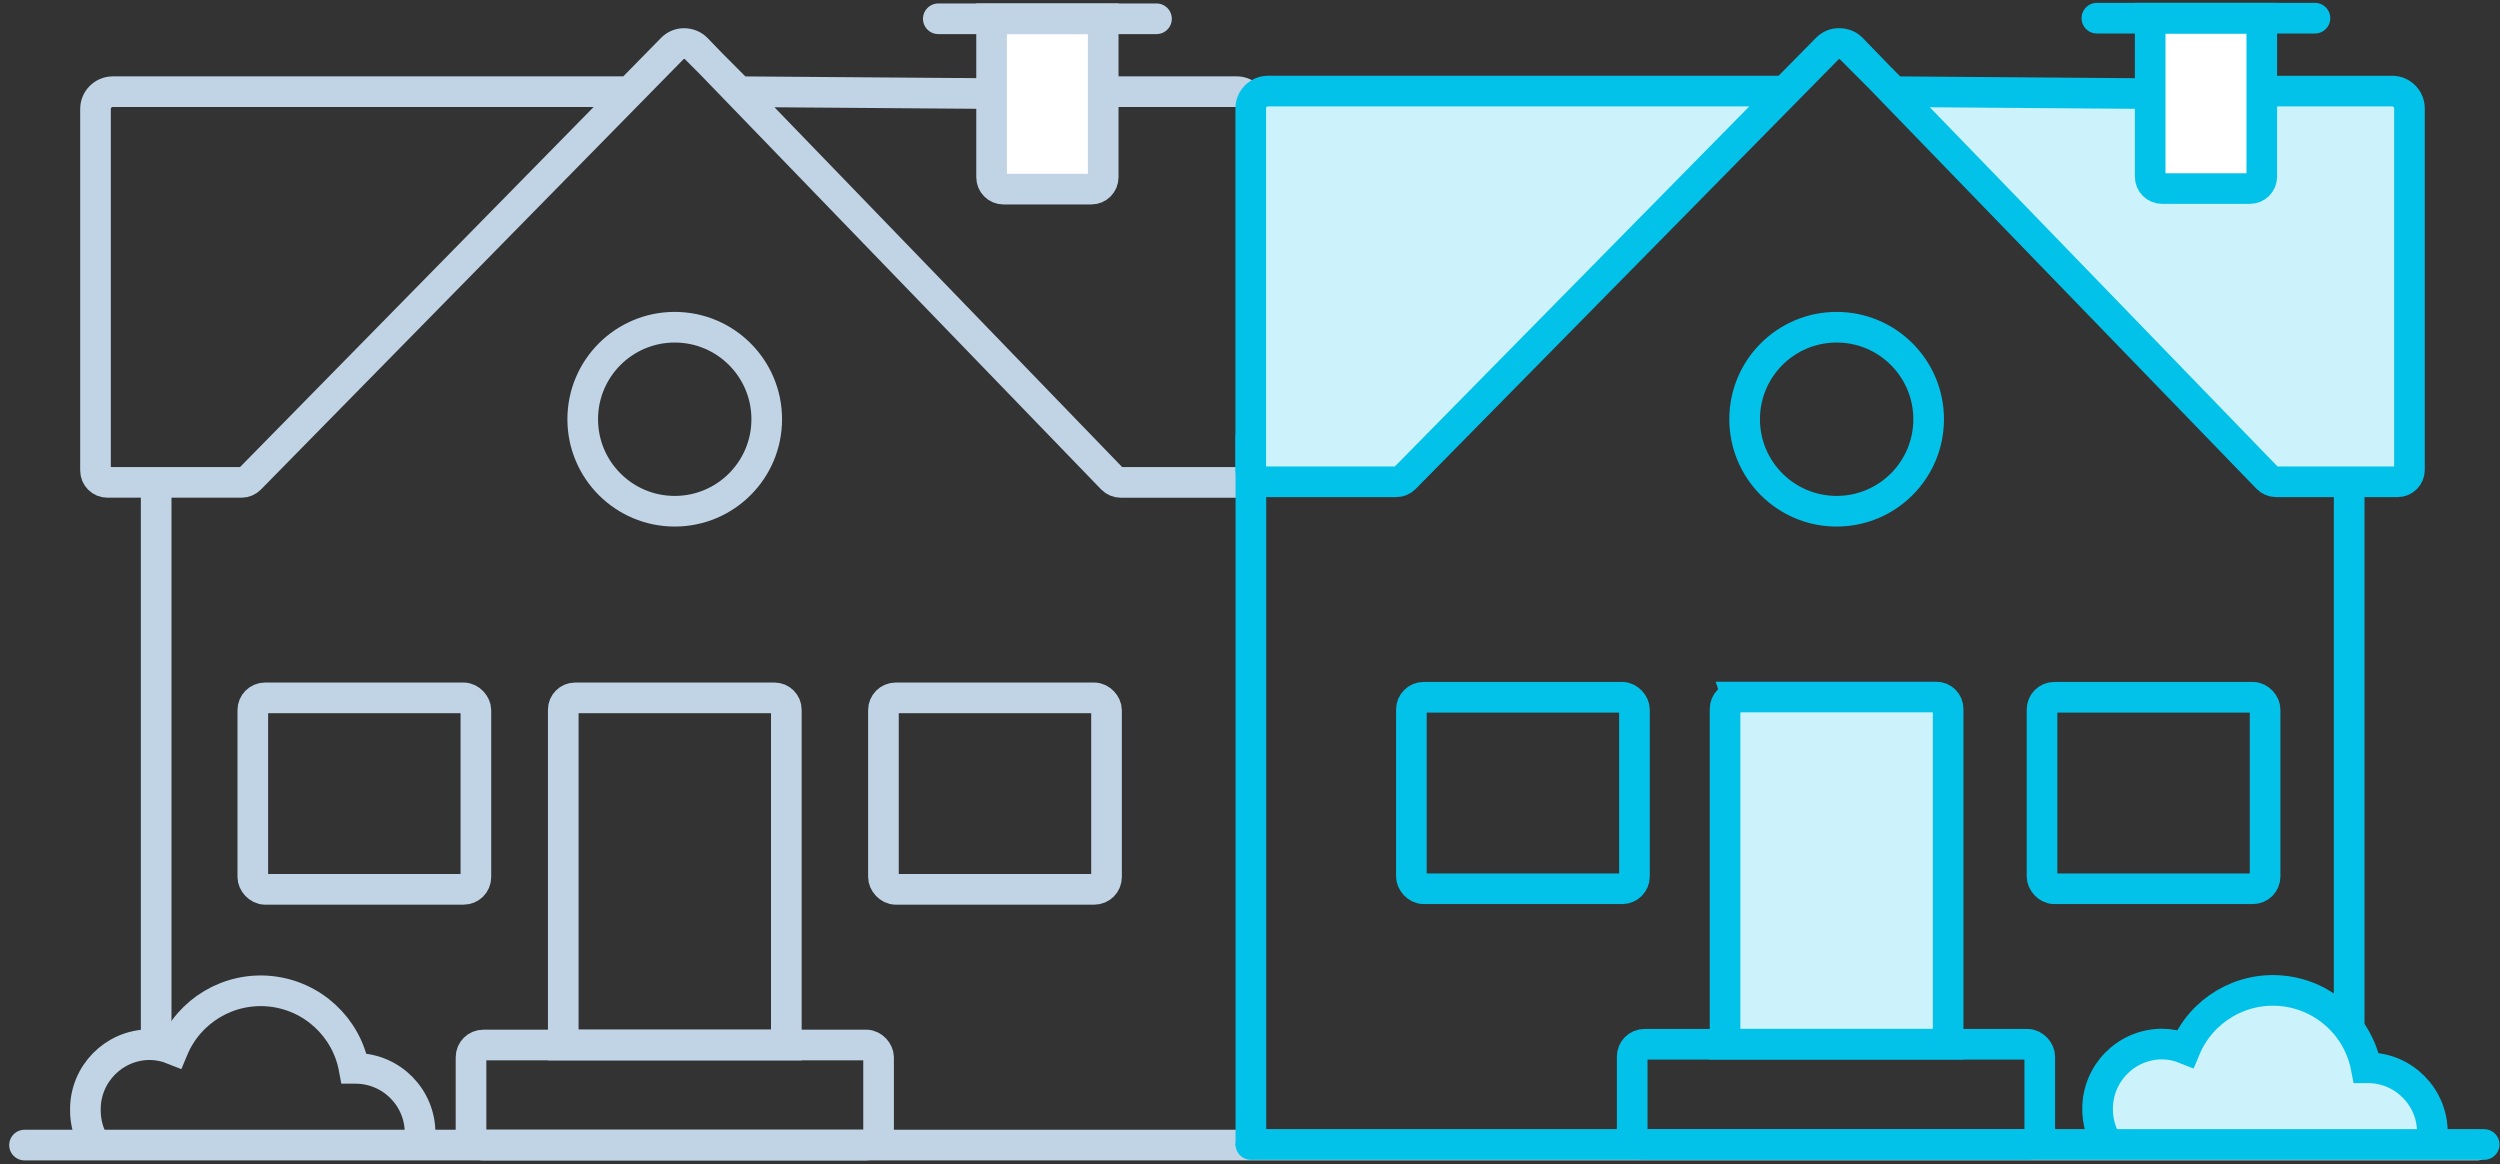 <svg xmlns="http://www.w3.org/2000/svg" width="204" height="95" viewBox="0 0 204 95">
    <rect x="0" y="0" width="204" height="95" fill="#333333" stroke="none"/>
    <g fill="none" fill-rule="evenodd" stroke-width="2.5" transform="translate(2 1)">
        <path stroke="#C0D4E5" d="M10.743 38.362L10.743 84.649"/>
        <path stroke="#C0D4E5" stroke-linecap="round" d="M0 92.438L200.134 92.438"/>
        <rect width="18.203" height="15.626" x="18.629" y="55.945" stroke="#C0D4E5" rx="1"/>
        <rect width="18.203" height="15.626" x="70.089" y="55.945" stroke="#C0D4E5" rx="1"/>
        <path stroke="#C0D4E5" d="M44.93 55.945h16.266c.535 0 .969.434.969.97v27.357H43.962V56.914c0-.535.434-.969.969-.969z"/>
        <rect width="33.257" height="8.167" x="36.435" y="84.272" stroke="#C0D4E5" rx="1"/>
        <path stroke="#C0D4E5" d="M32.172 92.564c.07-.354.106-.714.107-1.075.021-2.907-2.315-5.282-5.222-5.309h-.165c-.627-3.37-3.395-5.928-6.805-6.288-3.41-.36-6.65 1.563-7.968 4.728-.616-.248-1.273-.377-1.937-.377-2.907.031-5.24 2.411-5.213 5.318-.01 1.026.273 2.034.814 2.906M88.96 6.48h9.978c.774.017 1.391.651 1.386 1.425v29.489c0 .535-.434.969-.969.969h-9.9c-.263.001-.515-.104-.698-.291L54.822 2.955c-.539-.527-1.4-.527-1.938 0L18.397 38.072c-.182.185-.43.29-.688.29H6.762c-.535 0-.969-.433-.969-.968V7.905c-.005-.777.618-1.413 1.395-1.424h42.199l3.458-3.526c.257-.258.605-.403.97-.403.363 0 .711.145.968.403l3.516 3.526 30.642.232"/>
        <path fill="#FFF" fill-rule="nonzero" stroke="#C0D4E5" d="M78.914.533h9.107v12.933c0 .535-.434.968-.97.968h-7.168c-.535 0-.969-.433-.969-.968V.533z"/>
        <path stroke="#C0D4E5" stroke-linecap="round" d="M74.565 0.533L92.37 0.533"/>
        <path stroke="#03C2EA" d="M100.072 34.497L100.072 92.516M189.691 38.314L189.691 82.654"/>
        <rect width="18.203" height="15.626" x="113.169" y="55.897" stroke="#03C2EA" rx="1"/>
        <rect width="18.203" height="15.626" x="164.629" y="55.897" stroke="#03C2EA" rx="1"/>
        <path fill="#CCF3FB" stroke="#03C2EA" d="M139.732 55.877h16.266c.535 0 .969.434.969.97v27.357h-18.203V56.846c0-.535.433-.968.968-.968z"/>
        <rect width="33.257" height="8.167" x="131.188" y="84.213" stroke="#03C2EA" rx="1"/>
        <path fill="#CCF3FB" stroke="#03C2EA" d="M196.375 92.516c.07-.355.106-.715.107-1.076.021-2.907-2.315-5.282-5.222-5.308h-.174c-.634-3.363-3.398-5.913-6.802-6.272-3.403-.36-6.64 1.556-7.962 4.712-.616-.249-1.273-.377-1.937-.378-2.909.032-5.243 2.41-5.222 5.319 0 1.01.285 2.002.824 2.857M183.249 6.433h9.978c.773.015 1.39.65 1.385 1.424v29.488c0 .535-.434.97-.969.97h-9.92c-.263-.002-.515-.11-.697-.301L149.09 2.954c-.537-.531-1.402-.531-1.938 0l-34.526 35.07c-.181.184-.429.289-.688.29h-10.908c-.535 0-.969-.434-.969-.969V7.857c-.005-.778.618-1.414 1.395-1.425h42.199l3.43-3.477c.254-.26.604-.407.968-.407.365 0 .714.146.969.407l3.516 3.526 30.642.232"/>
        <path fill="#FFF" fill-rule="nonzero" stroke="#03C2EA" d="M173.455.484h9.106v12.933c0 .535-.434.969-.969.969h-7.169c-.535 0-.968-.434-.968-.969V.484z"/>
        <path stroke="#03C2EA" stroke-linecap="round" d="M169.105.484L186.901.484M100.072 92.39L200.706 92.39"/>
        <circle cx="53.058" cy="33.209" r="7.508" stroke="#C0D4E5"/>
        <circle cx="147.87" cy="33.209" r="7.508" stroke="#03C2EA"/>
    </g>
</svg>
